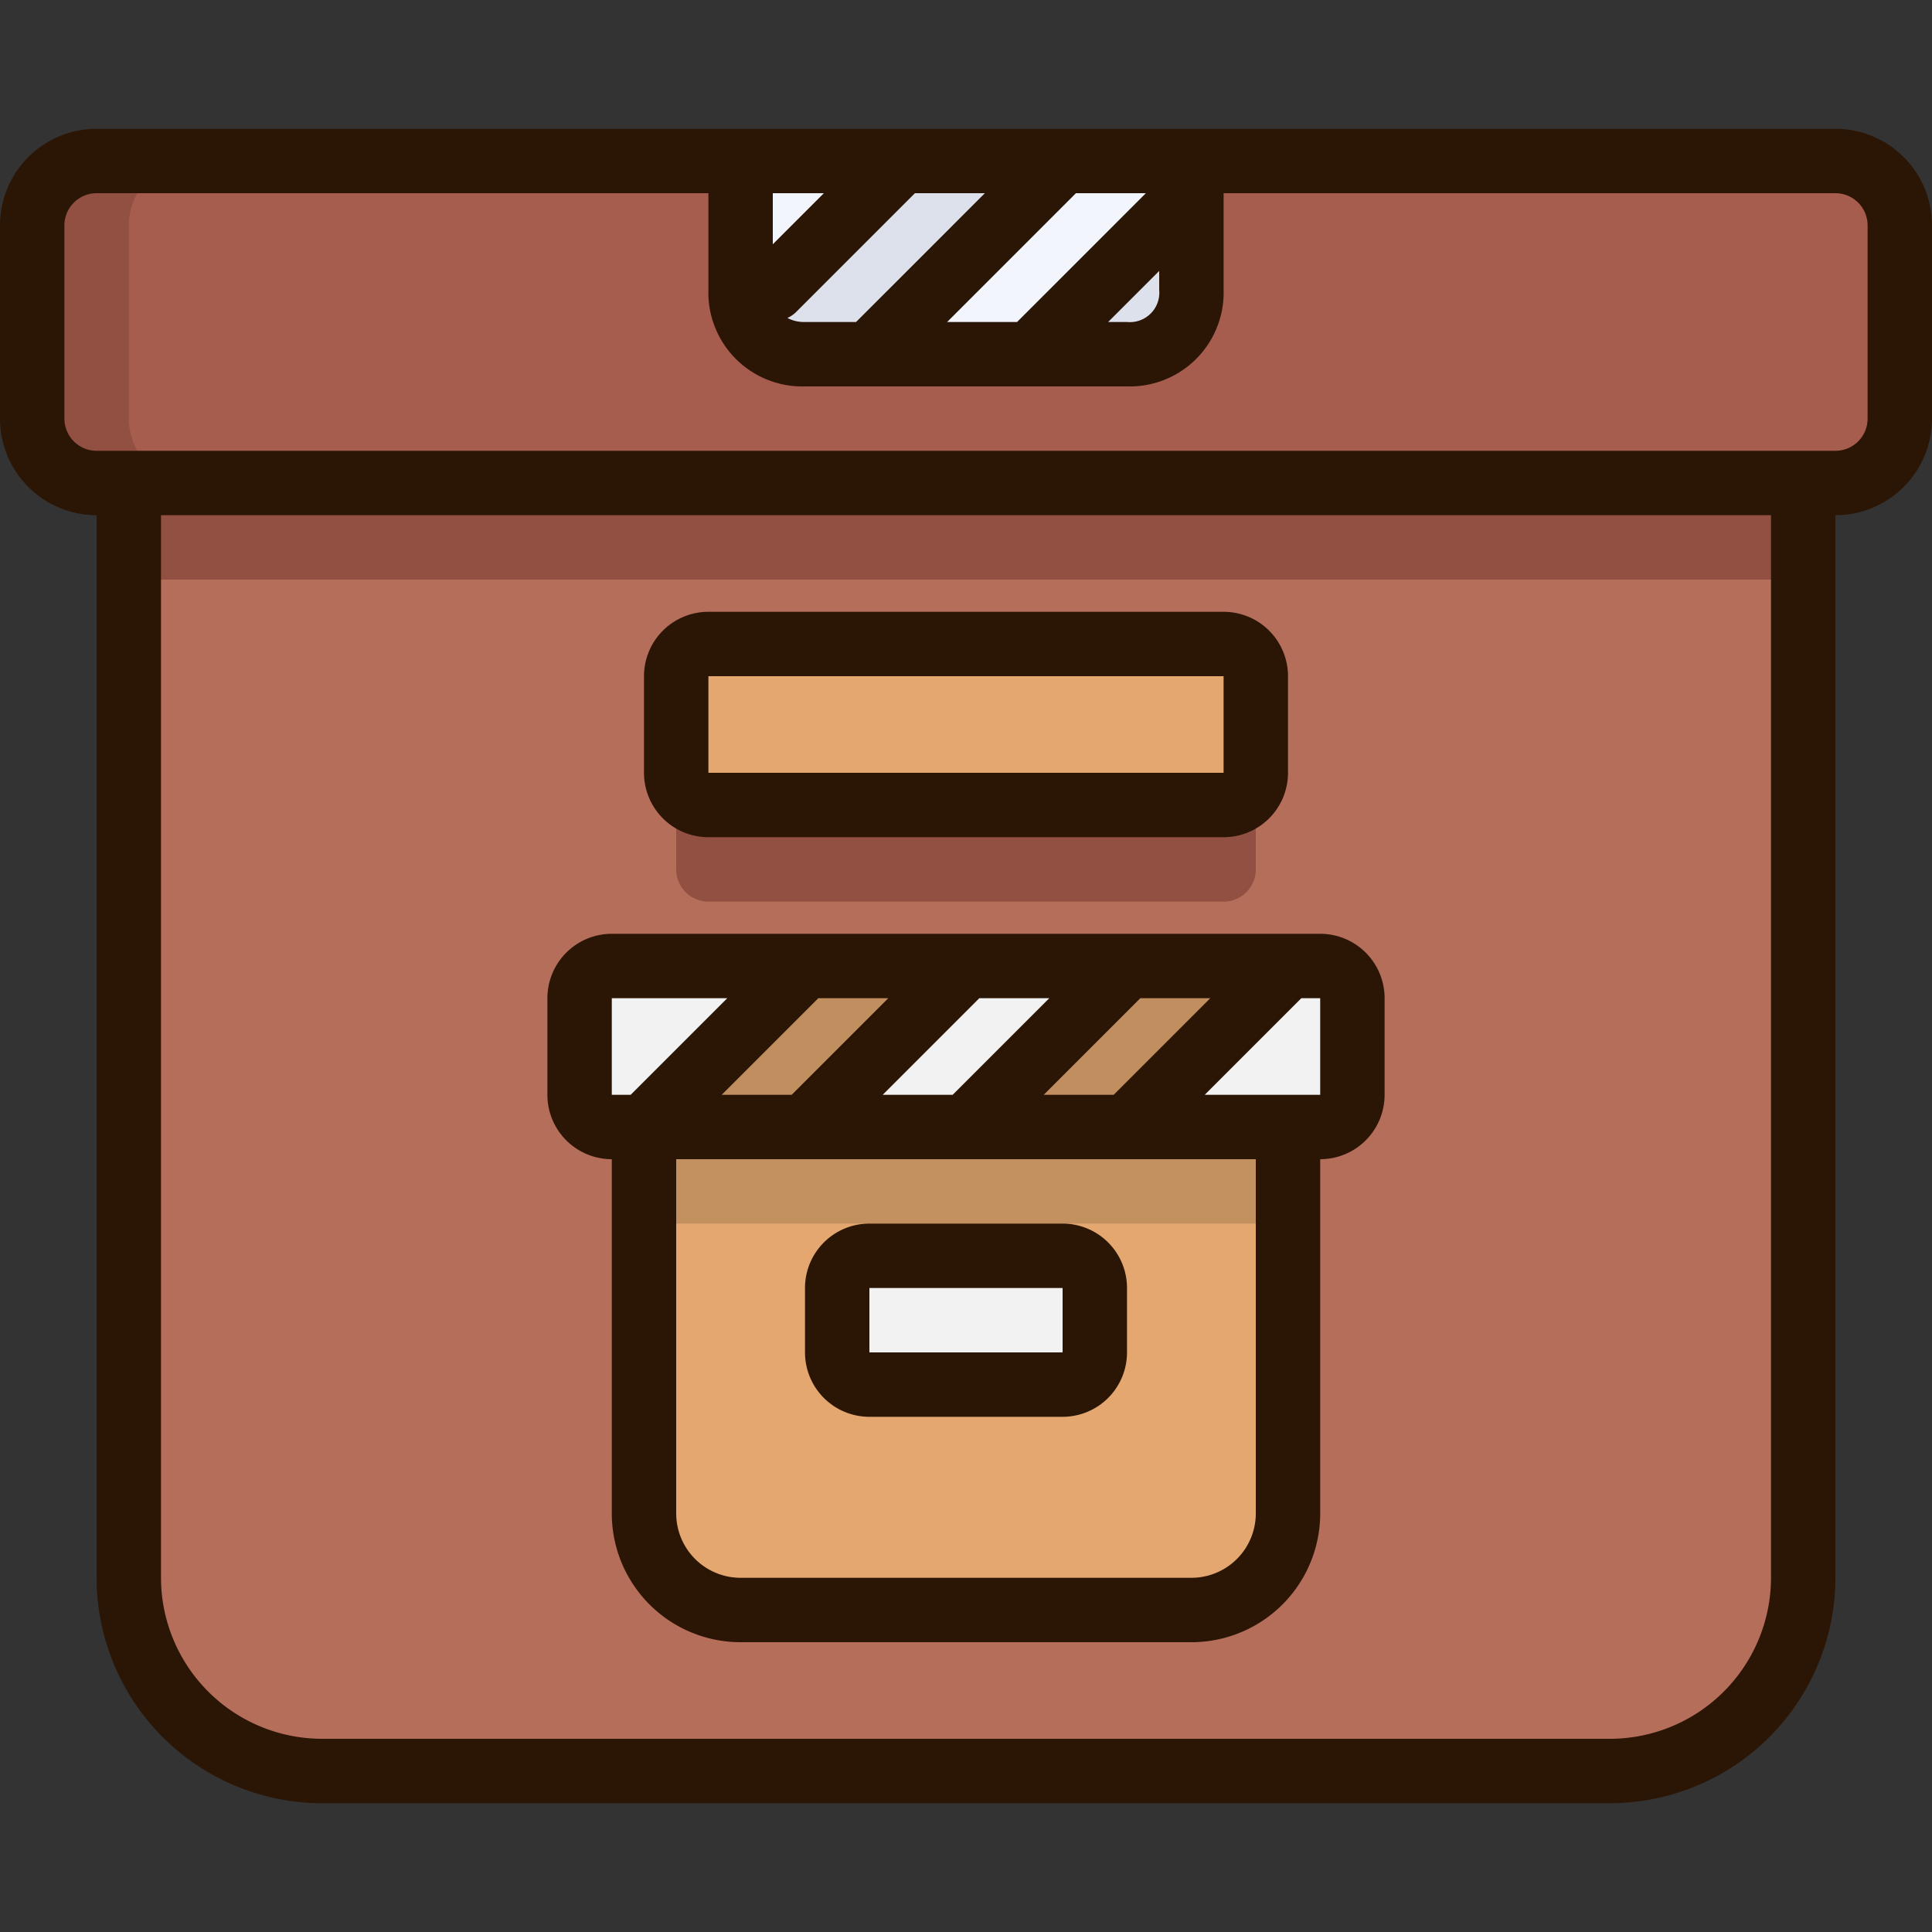 <svg xmlns="http://www.w3.org/2000/svg" viewBox="0 0 60 60"><rect x="0" y="0" width="60" height="60" fill="#333333" stroke="none"/><title>8-Box</title><g id="_8-Box" data-name="8-Box"><g id="_Group_" data-name="&lt;Group&gt;"><path d="M56,15V49a6,6,0,0,1-6,6H10a6,6,0,0,1-6-6V15Z" style="fill:#b46e5a"/><path d="M23.18,9.82A1.785,1.785,0,0,0,25,11H35a1.959,1.959,0,0,0,2-2V5H57a2.006,2.006,0,0,1,2,2v6a2.006,2.006,0,0,1-2,2H3a2.006,2.006,0,0,1-2-2V7A2.006,2.006,0,0,1,3,5H23V9A2.36,2.36,0,0,0,23.18,9.82Z" style="fill:#a65d4e"/><path d="M32,11l5-5V9a1.959,1.959,0,0,1-2,2Z" style="fill:#dce1eb"/><path d="M37,5V6l-5,5H27l6-6Z" style="fill:#f2f6fc"/><path d="M23.18,9.82,28,5h5l-6,6H25A1.785,1.785,0,0,1,23.18,9.82Z" style="fill:#dce1eb"/><path d="M28,5,23.18,9.82A2.36,2.36,0,0,1,23,9V5Z" style="fill:#f2f6fc"/><rect x="4" y="15" width="52" height="3" style="fill:#915041"/><path d="M4,13V7A2.006,2.006,0,0,1,6,5H3A2.006,2.006,0,0,0,1,7v6a2.006,2.006,0,0,0,2,2H6A2.006,2.006,0,0,1,4,13Z" style="fill:#915041"/><path d="M38,25H22a1,1,0,0,1-1-1v3a1,1,0,0,0,1,1H38a1,1,0,0,0,1-1V24A1,1,0,0,1,38,25Z" style="fill:#915041"/></g><g id="_Group_2" data-name="&lt;Group&gt;"><rect x="21" y="20" width="18" height="5" rx="1" ry="1" style="fill:#e3a76f"/></g><g id="_Group_3" data-name="&lt;Group&gt;"><rect x="26" y="39" width="8" height="4" rx="1" ry="1" style="fill:#f2f2f2"/><path d="M40,35V47a3,3,0,0,1-3,3H23a3,3,0,0,1-3-3V35H40Zm-6,7V40a1,1,0,0,0-1-1H27a1,1,0,0,0-1,1v2a1,1,0,0,0,1,1h6A1,1,0,0,0,34,42Z" style="fill:#e3a76f"/><path d="M42,31v3a1,1,0,0,1-1,1H35l5-5h1A1,1,0,0,1,42,31Z" style="fill:#f2f2f2"/><polygon points="40 30 35 35 30 35 35 30 40 30" style="fill:#c18f5f"/><polygon points="35 30 30 35 25 35 30 30 35 30" style="fill:#f2f2f2"/><polygon points="30 30 25 35 20 35 25 30 30 30" style="fill:#c18f5f"/><path d="M25,30l-5,5H19a1,1,0,0,1-1-1V31a1,1,0,0,1,1-1Z" style="fill:#f2f2f2"/><rect x="20" y="35" width="20" height="3" style="fill:#c39160"/><path d="M19,36V47a4,4,0,0,0,4,4H37a4,4,0,0,0,4-4V36a2,2,0,0,0,2-2V31a2,2,0,0,0-2-2H19a2,2,0,0,0-2,2v3A2,2,0,0,0,19,36Zm8.586-5-3,3H22.414l3-3Zm5,0-3,3H27.414l3-3Zm5,0-3,3H32.414l3-3ZM39,47a2,2,0,0,1-2,2H23a2,2,0,0,1-2-2V36H39Zm2-13H37.414l3-3H41ZM19,31h3.586l-3,3H19Z" style="fill:#2b1505"/><path d="M33,38H27a2,2,0,0,0-2,2v2a2,2,0,0,0,2,2h6a2,2,0,0,0,2-2V40A2,2,0,0,0,33,38Zm0,4-6,0V40h6Z" style="fill:#2b1505"/><path d="M57,4H3A3,3,0,0,0,0,7v6a3,3,0,0,0,3,3V49a7.008,7.008,0,0,0,7,7H50a7.008,7.008,0,0,0,7-7V16a3,3,0,0,0,3-3V7A3,3,0,0,0,57,4ZM29.414,10l4-4h2.172l-4,4ZM25,10a1.11,1.11,0,0,1-.546-.125.97.97,0,0,0,.253-.168L28.414,6h2.172l-4,4ZM24,7.586V6h1.586Zm12,.828V9a.915.915,0,0,1-1,1h-.586ZM55,49a5.006,5.006,0,0,1-5,5H10a5.006,5.006,0,0,1-5-5V16H55Zm3-36a1,1,0,0,1-1,1H3a1,1,0,0,1-1-1V7A1,1,0,0,1,3,6H22V9a2.916,2.916,0,0,0,3,3H35a2.916,2.916,0,0,0,3-3V6H57a1,1,0,0,1,1,1Z" style="fill:#2b1505"/><path d="M22,26H38a2,2,0,0,0,2-2V21a2,2,0,0,0-2-2H22a2,2,0,0,0-2,2v3A2,2,0,0,0,22,26Zm0-5H38v3L22,24Z" style="fill:#2b1505"/></g></g></svg>